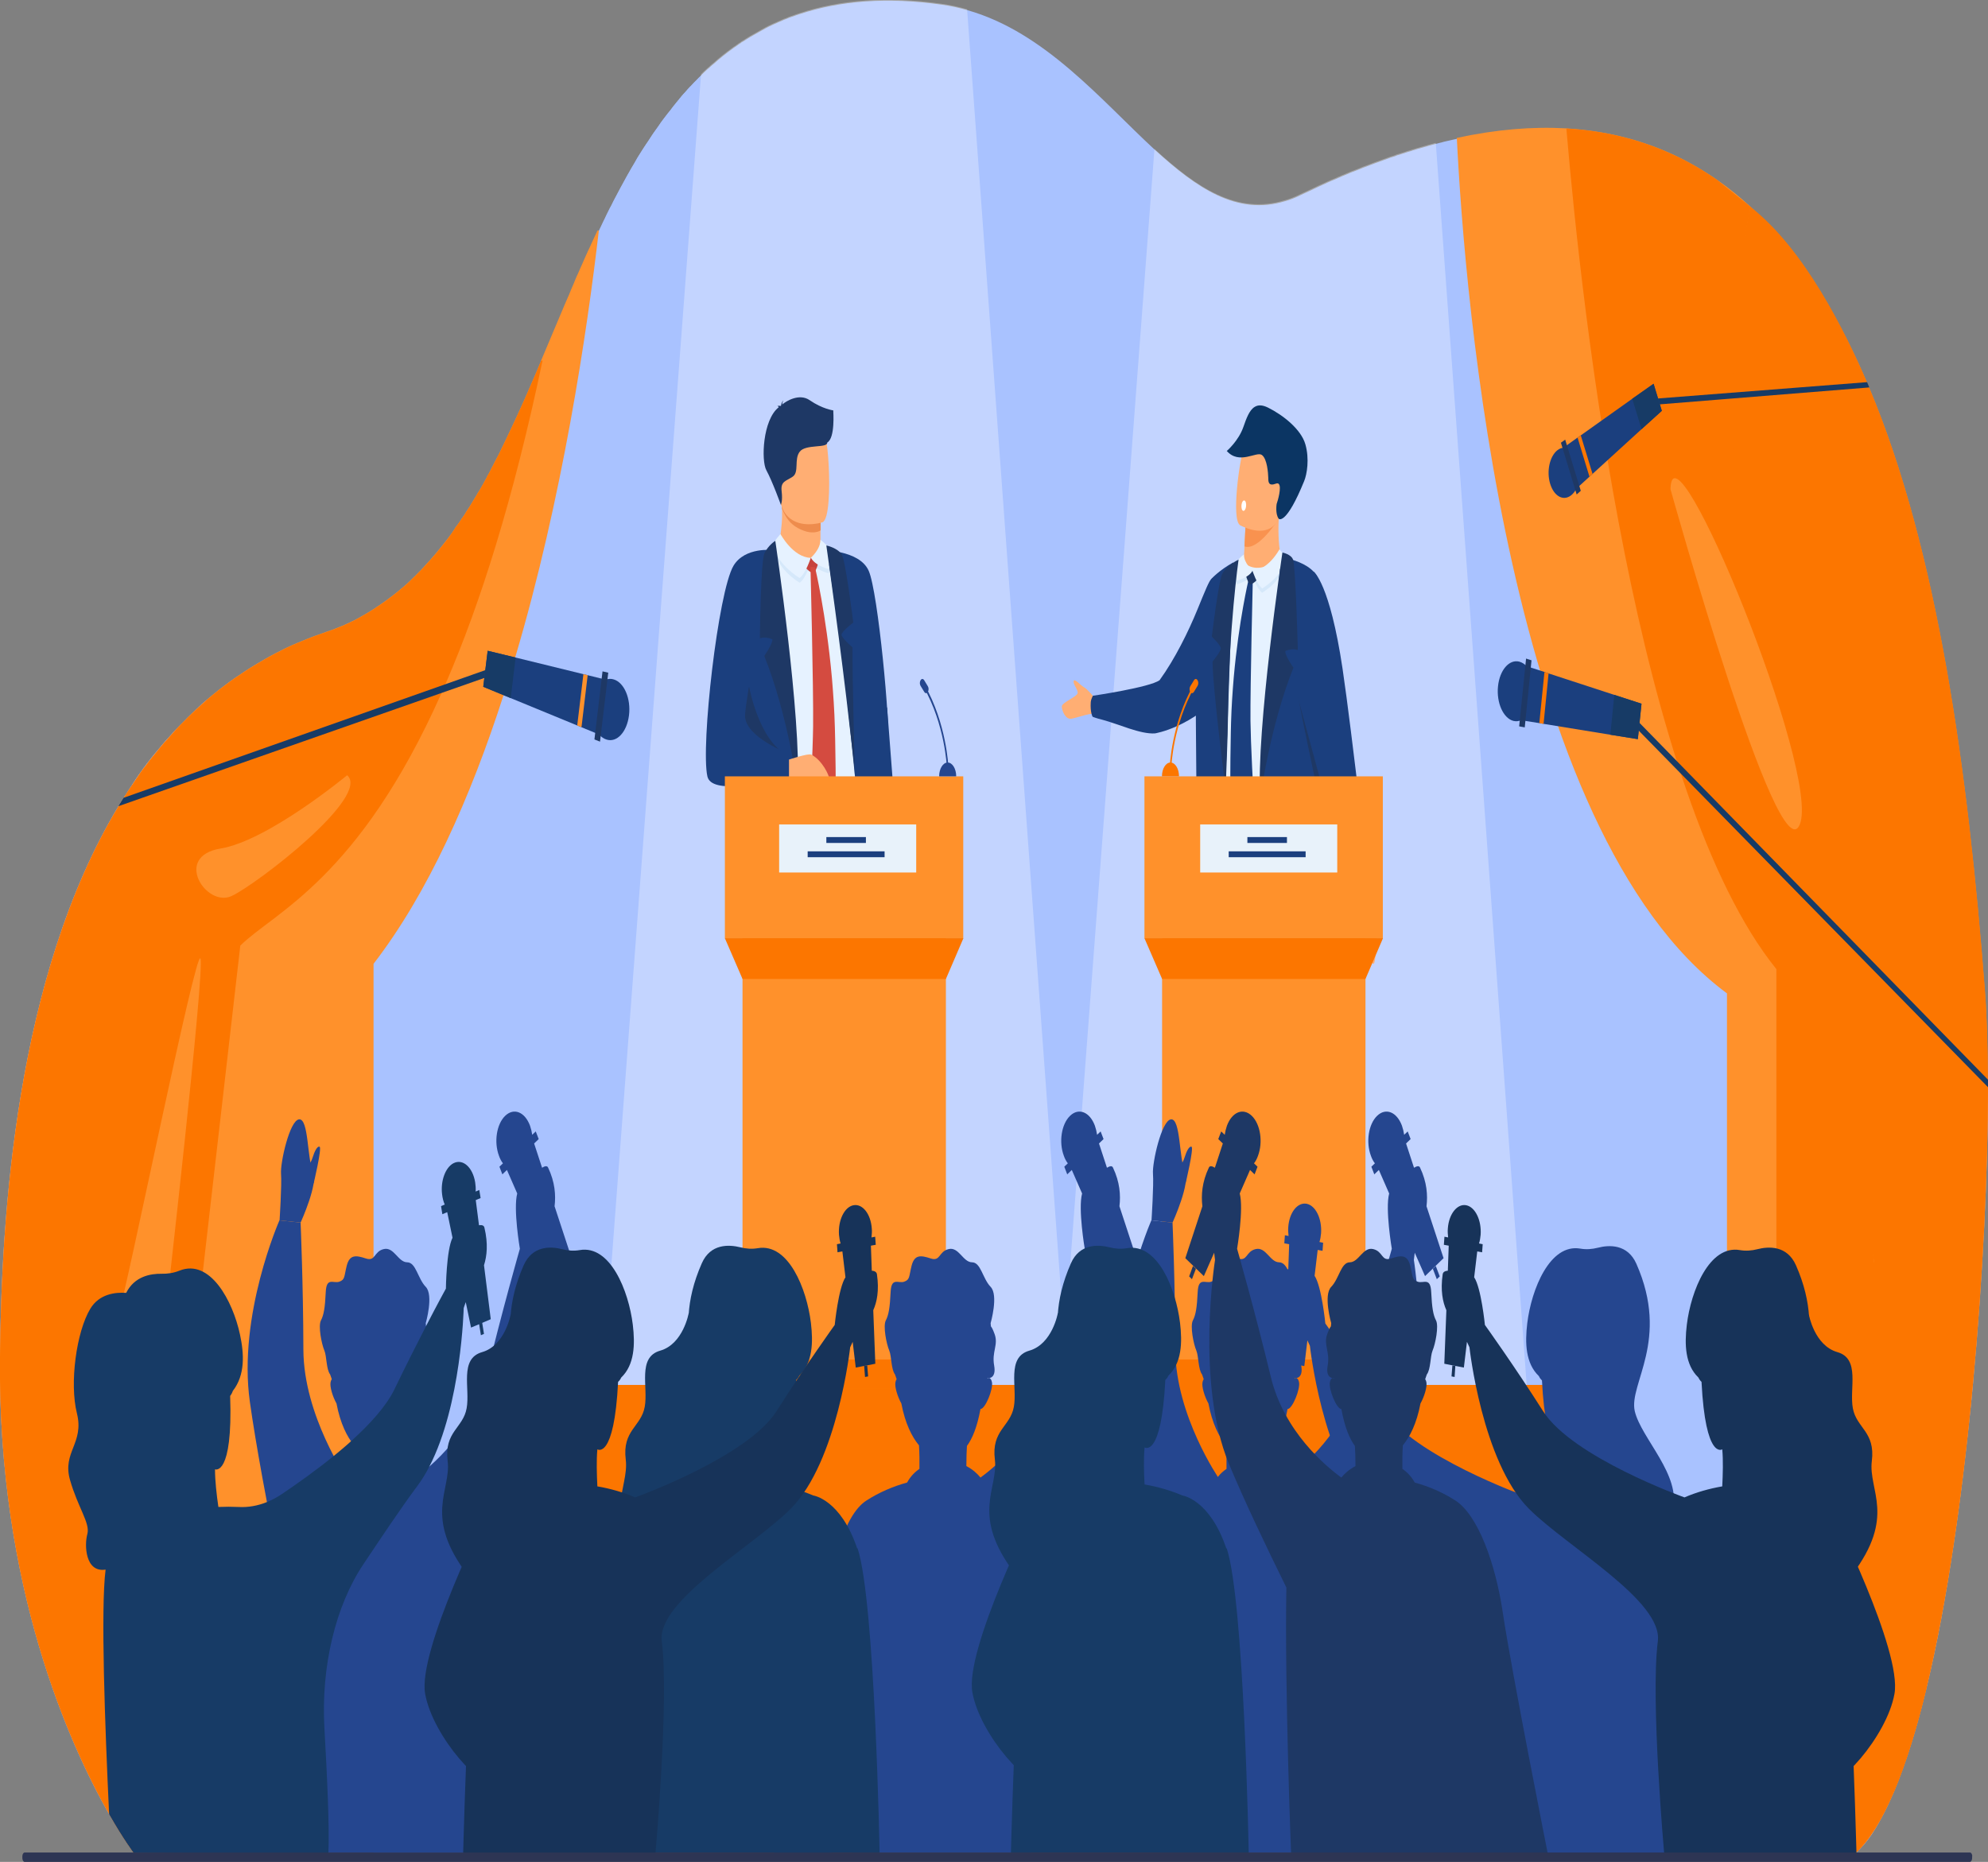 <?xml version="1.0" encoding="UTF-8"?><svg id="Layer_1" xmlns="http://www.w3.org/2000/svg" viewBox="0 0 135.18 126.63"><rect x="0" y="0" width="135.18" height="126.63" fill="#808080" stroke="none"/><defs><style>.cls-1{fill:#d5e8fa;}.cls-2,.cls-3{fill:#fff;}.cls-4{fill:#ee8c4d;}.cls-5{fill:#1e3865;}.cls-6{fill:#ff912b;}.cls-3{opacity:.3;}.cls-7{fill:#e8f2fa;}.cls-8{fill:#a9c2ff;}.cls-9{fill:#173359;}.cls-10{fill:#2d3554;}.cls-11{fill:#25468f;}.cls-12{fill:#0b3563;}.cls-13{fill:#c7433d;}.cls-14{fill:#d44b40;}.cls-15{fill:#fc7600;}.cls-16{fill:#173b66;}.cls-17{fill:#e6f2ff;}.cls-18{fill:#ffae73;}.cls-19{fill:#1b3f7e;}.cls-20{fill:#f9924f;}</style></defs><path class="cls-8" d="M135.18,73.44v.5c0,1.54-.03,3.18-.08,4.93-.04,1.45-.1,2.96-.18,4.51-.17,3.45-.43,7.12-.77,10.81-.06,.64-.12,1.28-.19,1.91-.07,.66-.14,1.33-.22,1.99-.36,3.28-.8,6.51-1.31,9.56-.14,.83-.29,1.64-.43,2.44-.31,1.66-.65,3.24-1.01,4.73h0c-.46,1.91-.96,3.66-1.51,5.21-.05,.15-.11,.31-.17,.47-.17,.49-.36,.94-.54,1.38-.13,.3-.26,.59-.39,.87-.1,.21-.2,.41-.3,.61-.13,.24-.25,.48-.38,.7-.05,.09-.1,.17-.15,.26-.1,.16-.2,.33-.3,.48-.33,.47-.67,.87-1.03,1.2,0,.01-.01,.01-.02,.02-.01,.02-.04,.03-.05,.05-.04,.04-.07,.07-.1,.09-.07,.06-.14,.12-.22,.17l-8.38,.09-14.4,.15-29.04-.17-10.35-.06-10.36-.06h-.72l-19.21-.12h-1.89l-6.09-.05-3.06-.02-13.08-.08h-.16v-.02c-.09-.09-.45-.59-.99-1.47-.1-.16-.21-.34-.32-.52-.12-.19-.23-.38-.36-.61C4.76,118.72-.16,107.93,0,92.3c.09-9.36,1.03-25.81,8.05-37.46,.12-.19,.23-.38,.35-.57,.03-.03,.06-.08,.09-.14l.02-.03c.04-.06,.07-.1,.12-.17l.04-.07s.06-.09,.09-.14l.1-.16c.05-.06,.09-.13,.14-.21t0-.01s.06-.08,.09-.13h0c.05-.08,.1-.15,.14-.22,.04-.05,.08-.12,.12-.17t0-.01c.07-.09,.13-.19,.2-.27,.04-.06,.08-.12,.12-.17,.03-.05,.07-.09,.09-.14,.03-.02,.04-.06,.07-.08,.04-.06,.08-.12,.12-.17,.02-.03,.04-.06,.07-.08,.05-.07,.1-.13,.15-.2l.02-.03c.08-.09,.15-.2,.23-.29l.2-.24s.02-.02,.03-.03c.06-.07,.12-.14,.18-.21,.05-.07,.11-.14,.16-.2,.02-.02,.04-.05,.06-.07,.07-.08,.14-.16,.22-.26,.05-.06,.11-.12,.16-.17,.07-.07,.12-.14,.19-.21,.04-.05,.09-.09,.13-.15,.07-.07,.13-.13,.2-.2,.05-.06,.11-.12,.16-.17,.02-.02,.04-.05,.06-.06,.06-.06,.11-.12,.17-.17,.07-.07,.13-.13,.2-.2,0,0,0,0,0-.01,.07-.06,.13-.13,.19-.19,.07-.06,.14-.13,.2-.2,0,0,.02-.01,.03-.02,.06-.06,.12-.12,.17-.16,.07-.07,.14-.13,.2-.19,.07-.07,.14-.13,.2-.19,0,0,0-.01,0-.01,.07-.06,.14-.12,.2-.19,.07-.06,.14-.12,.2-.17,.01-.01,.02-.01,.03-.02,.07-.06,.13-.1,.2-.16,.07-.06,.13-.1,.2-.16,.05-.05,.11-.09,.16-.13,.24-.2,.49-.4,.73-.58,.43-.33,.88-.64,1.33-.93,.07-.05,.14-.09,.2-.13,.07-.05,.13-.08,.2-.13,.07-.05,.13-.08,.2-.13,.11-.07,.22-.13,.33-.2,.07-.03,.14-.08,.22-.12,.07-.05,.13-.08,.2-.12,.08-.05,.16-.09,.25-.14h0s.01-.01,.02-.01c.07-.04,.13-.08,.2-.12,.09-.05,.2-.1,.3-.15l.26-.14h.01c.07-.05,.15-.08,.23-.12,.04-.02,.07-.04,.11-.06,.08-.04,.16-.07,.23-.1,.03-.01,.05-.02,.07-.03,.09-.05,.19-.08,.28-.13,.09-.03,.19-.08,.28-.13l.11-.03c.07-.04,.14-.07,.22-.09,.01-.01,.03-.02,.04-.02,.1-.05,.21-.08,.31-.13l.28-.1s.05-.02,.08-.03c.1-.04,.2-.07,.3-.12,.12-.03,.22-.07,.33-.12h0c.12-.03,.22-.08,.33-.12,.12-.04,.24-.08,.36-.12,.06-.02,.12-.05,.17-.07l.17-.07c.05-.01,.1-.03,.15-.06,.05-.02,.1-.03,.16-.06,.04-.02,.09-.05,.15-.07,.05-.02,.1-.04,.15-.06,.05-.02,.09-.05,.14-.07,.1-.05,.21-.09,.31-.14,.05-.02,.09-.05,.15-.07,.09-.05,.19-.1,.28-.15h.01c.09-.05,.19-.1,.28-.15,.1-.06,.19-.1,.28-.16,.09-.06,.19-.1,.28-.16,0-.01,.01-.01,.03-.02,.13-.08,.27-.16,.4-.24h0s.09-.06,.12-.09c.06-.03,.11-.07,.16-.1,.08-.06,.16-.1,.24-.16,.04-.04,.09-.07,.14-.1,.14-.09,.27-.2,.41-.3,.07-.06,.15-.12,.22-.17l.22-.17s.01-.01,.01-.02c.08-.06,.15-.13,.23-.19,0-.01,.01-.02,.03-.02,.06-.06,.12-.1,.17-.16,.03-.02,.06-.06,.09-.08,.04-.04,.09-.08,.13-.12,.04-.03,.07-.07,.1-.09l.22-.21c.07-.07,.14-.13,.2-.2,.07-.08,.15-.15,.22-.23,.07-.07,.14-.15,.22-.22h0c.06-.07,.11-.13,.16-.19,.04-.03,.07-.07,.09-.1,.04-.03,.08-.08,.12-.13,.04-.03,.08-.08,.12-.13,.04-.05,.08-.08,.12-.13,.04-.05,.08-.09,.12-.14l.09-.1c.07-.07,.12-.15,.19-.23,0-.01,.02-.02,.03-.03,.07-.07,.13-.15,.19-.23,.09-.1,.18-.22,.27-.34,.07-.08,.13-.16,.2-.26l.03-.05c.05-.06,.1-.13,.15-.2,.01-.01,.02-.02,.04-.03,.02-.04,.05-.08,.08-.12,.01-.02,.03-.04,.04-.06,.02-.03,.04-.06,.07-.09,.01-.02,.02-.04,.04-.05v-.02l.03-.02s.07-.1,.11-.15c.05-.07,.09-.14,.14-.21,.01-.02,.04-.05,.05-.08,.04-.06,.09-.13,.14-.2l.04-.06s.02-.03,.04-.05c.05-.08,.1-.15,.14-.23,.01-.01,.02-.02,.03-.03l.08-.13s.04-.05,.05-.08c.01-.01,.03-.03,.04-.05,.01-.03,.03-.05,.04-.07,.01-.03,.04-.06,.05-.08l.04-.06s.02-.05,.04-.06l.07-.1,.14-.23c.09-.15,.18-.3,.28-.45,0-.01,0-.02,.01-.02,.04-.08,.09-.15,.13-.23l.04-.06c.07-.12,.14-.24,.2-.36l.02-.03s.02-.03,.03-.06c.07-.13,.14-.24,.21-.37l.03-.05v-.02c.09-.14,.16-.28,.24-.42l.02-.03s.01-.04,.02-.05c.08-.15,.16-.3,.23-.44,.08-.16,.16-.31,.24-.47s.16-.31,.24-.47c0-.01,.01-.02,.01-.03,.06-.12,.12-.23,.17-.36l.04-.07c.04-.07,.07-.15,.1-.22,.03-.06,.06-.1,.08-.16,.09-.19,.18-.38,.28-.57,.22-.48,.44-.97,.67-1.46,0-.01,.01-.04,.03-.06,.05-.12,.09-.22,.14-.34,.03-.06,.06-.12,.08-.17,.07-.14,.12-.27,.18-.41,.02-.05,.04-.09,.06-.14,.04-.09,.09-.2,.14-.3,.04-.09,.09-.2,.13-.3,.17-.41,.36-.83,.53-1.25,.02-.03,.04-.08,.06-.12t0-.02l.04-.1c.07-.17,.15-.35,.22-.52,.09-.21,.17-.42,.26-.62,.37-.89,.73-1.76,1.1-2.63,.07-.16,.13-.31,.2-.47,0-.01,0-.02,.01-.03,.01-.05,.03-.08,.05-.12,.05-.13,.11-.26,.16-.4,.04-.09,.09-.2,.13-.3,.03-.06,.06-.13,.09-.2,.05-.1,.09-.21,.14-.33l.04-.1s.02-.05,.03-.06c.06-.14,.12-.27,.17-.4l.04-.1c.07-.16,.14-.34,.22-.5,.07-.16,.15-.33,.22-.49h0s.03-.07,.04-.09l.02-.03s.04-.09,.07-.15c.01-.02,.02-.06,.04-.08,.03-.06,.05-.1,.07-.16,.04-.08,.08-.16,.12-.24,.11-.23,.22-.47,.33-.7,.1-.21,.2-.42,.3-.63,.06-.13,.12-.26,.18-.37,.04-.08,.08-.17,.12-.26,.05-.09,.1-.2,.15-.3,.05-.1,.1-.21,.16-.3l.15-.31c.32-.62,.65-1.22,.98-1.82,.06-.09,.12-.2,.17-.3,.1-.17,.21-.36,.32-.54,.05-.09,.1-.17,.15-.27l.41-.65c.05-.08,.11-.16,.16-.24,.04-.06,.07-.12,.11-.16,.04-.07,.09-.14,.13-.2,.05-.08,.11-.16,.17-.26,0-.01,.02-.02,.03-.05l.17-.24c.07-.09,.13-.19,.2-.28,.06-.08,.12-.17,.18-.26l.03-.05c.07-.08,.12-.16,.18-.24,.06-.08,.12-.16,.18-.23,.01-.02,.03-.03,.04-.06,.07-.08,.12-.15,.19-.23,.07-.09,.14-.17,.2-.27,.07-.08,.15-.17,.21-.26,.04-.05,.07-.08,.11-.13,.04-.03,.07-.08,.1-.13,.04-.03,.07-.07,.1-.12,.11-.13,.22-.26,.33-.37,.04-.05,.07-.08,.1-.12,.04-.05,.08-.09,.12-.13,.04-.05,.07-.08,.12-.12l.22-.24c.08-.07,.15-.15,.23-.23,.06-.06,.12-.13,.19-.19,.02-.02,.04-.05,.07-.06,0-.01,0-.01,0-.01,.07-.06,.12-.13,.19-.19,.08-.08,.17-.15,.25-.23,.04-.04,.08-.07,.12-.1,.04-.05,.09-.08,.13-.12,.04-.03,.07-.07,.11-.09,.44-.4,.91-.77,1.38-1.11,.03-.02,.06-.05,.09-.06l.2-.14c.07-.05,.12-.09,.19-.13,.02-.01,.04-.02,.06-.05,.05-.02,.09-.06,.14-.08,.07-.05,.13-.09,.2-.13,.06-.03,.11-.07,.16-.1,.03-.01,.05-.02,.08-.05,.08-.05,.15-.09,.23-.13,.27-.16,.55-.31,.83-.47,.09-.05,.17-.08,.25-.13,.11-.05,.21-.1,.32-.15,.07-.03,.14-.06,.21-.09,.03-.01,.05-.02,.08-.04,.09-.03,.18-.08,.28-.12,.09-.05,.2-.08,.3-.12,.09-.05,.2-.08,.3-.12,.09-.03,.2-.07,.29-.1,0-.01,.01-.01,.02-.01,.09-.03,.2-.07,.3-.1,2.71-.89,5.89-1.17,9.66-.63,.59,.08,1.16,.21,1.72,.37,5.27,1.49,9.1,6.13,12.75,9.5,2.86,2.62,5.6,4.49,8.86,3.49,.36-.1,.71-.24,1.07-.42,.1-.05,.2-.09,.3-.14,.1-.05,.2-.09,.3-.14,.4-.2,.8-.37,1.2-.56,.18-.08,.36-.16,.54-.23,.02-.01,.04-.02,.05-.02,.09-.05,.18-.08,.27-.12,.09-.05,.19-.08,.28-.12,.32-.14,.63-.27,.94-.38,.11-.05,.22-.09,.34-.14,.57-.22,1.15-.43,1.71-.63,.09-.04,.2-.07,.29-.1,.12-.03,.22-.07,.33-.12,.1-.02,.2-.06,.3-.09,.09-.03,.18-.06,.28-.09,.05-.01,.1-.04,.15-.05l.24-.07c.07-.02,.12-.05,.19-.06l.22-.07c.18-.05,.36-.1,.53-.15,.06-.01,.12-.03,.17-.05,.17-.05,.35-.09,.51-.14,.02,0,.04-.01,.06-.01,.07-.02,.14-.04,.22-.06,.1-.02,.2-.05,.3-.08,.22-.05,.44-.1,.66-.15,.09-.02,.17-.03,.26-.06,.13-.02,.25-.05,.38-.08h.02c.7-.15,1.38-.27,2.06-.35,.1-.01,.19-.02,.28-.03,.23-.04,.46-.06,.7-.08,.02-.01,.05-.01,.07-.01l.37-.03c.13-.01,.25-.01,.38-.02,.16-.01,.32-.02,.47-.02,.09-.01,.17-.02,.26-.02,.12,0,.25-.01,.36-.01,.18-.01,.36-.01,.53-.01,.54,0,1.05,.01,1.57,.05,.18,.01,.36,.02,.53,.03,.23,.01,.46,.03,.69,.07,.29,.03,.57,.07,.85,.12,.25,.04,.51,.08,.75,.13,.1,.01,.2,.03,.3,.06l.3,.07c.1,.02,.2,.05,.3,.07,.42,.1,.83,.22,1.25,.35,.49,.15,.98,.33,1.45,.51,.22,.09,.43,.17,.64,.28,.14,.06,.29,.13,.43,.2,.33,.15,.64,.31,.96,.49,.15,.08,.3,.16,.44,.24,.46,.27,.91,.56,1.35,.86l.08,.06c.08,.06,.17,.12,.25,.17,.28,.21,.57,.42,.84,.64,.11,.08,.22,.17,.33,.27,.28,.23,.54,.45,.8,.7,.2,.19,.41,.37,.6,.57,.14,.14,.29,.29,.43,.44,.22,.23,.45,.48,.67,.72,.13,.15,.27,.3,.4,.47,.24,.27,.47,.56,.7,.85,.25,.31,.49,.64,.72,.97,.24,.33,.48,.66,.7,1.01,.38,.57,.75,1.15,1.11,1.77,.13,.21,.25,.42,.37,.64,.49,.86,.95,1.76,1.39,2.69,.09,.19,.17,.36,.25,.54,.05,.12,.1,.22,.14,.34,.15,.31,.28,.62,.41,.91l.16,.36c4.68,11.12,6.73,26.14,7.86,40.97,.13,1.63,.2,3.72,.2,6.12Z"/><path class="cls-8" d="M110.24,9.28V116.93H30.35V36.84c.07-.08,.13-.16,.2-.26l.03-.05c.05-.06,.1-.13,.15-.2,.01-.01,.02-.02,.04-.03,.02-.04,.05-.08,.08-.12,.01-.02,.03-.04,.04-.06,.02-.03,.04-.06,.07-.09,.01-.02,.02-.04,.04-.05v-.02l.03-.02s.07-.1,.11-.15c.05-.07,.09-.14,.14-.21,.01-.02,.04-.05,.05-.08,.04-.06,.09-.13,.14-.2l.04-.06s.02-.03,.04-.05c.05-.08,.1-.15,.14-.23,.01-.01,.02-.02,.03-.03l.08-.13s.04-.05,.05-.08c.01-.01,.03-.03,.04-.05,.01-.03,.03-.05,.04-.07,.01-.03,.04-.06,.05-.08l.04-.06s.02-.05,.04-.06l.07-.1,.14-.23c.09-.15,.18-.3,.28-.45,0-.01,0-.02,.01-.02,.04-.08,.09-.15,.13-.23l.04-.06c.07-.12,.14-.24,.2-.36l.02-.03s.02-.03,.03-.06c.07-.13,.14-.24,.21-.37l.03-.05v-.02c.09-.14,.16-.28,.24-.42l.02-.03s.01-.04,.02-.05c.08-.15,.16-.3,.23-.44,.08-.16,.16-.31,.24-.47s.16-.31,.24-.47c0-.01,.01-.02,.01-.03,.06-.12,.12-.23,.17-.36,.05-.09,.1-.2,.15-.29,.03-.06,.06-.1,.08-.16,.09-.19,.18-.38,.28-.57,.22-.48,.44-.97,.67-1.46,0-.01,.01-.04,.03-.06,.05-.12,.09-.22,.14-.34,.03-.06,.06-.12,.08-.17,.07-.14,.12-.27,.18-.41,.02-.05,.04-.09,.06-.14,.04-.09,.09-.2,.14-.3,.04-.09,.09-.2,.13-.3,.17-.41,.36-.83,.53-1.25,.02-.03,.04-.08,.06-.12t0-.02l.04-.1c.07-.17,.15-.35,.22-.52,.09-.21,.17-.42,.26-.62,.37-.89,.73-1.76,1.1-2.63,.07-.16,.13-.31,.2-.47,0-.01,0-.02,.01-.03,.01-.05,.03-.08,.05-.12,.05-.13,.11-.26,.16-.4,.04-.09,.09-.2,.13-.3,.03-.06,.06-.13,.09-.2,.05-.1,.09-.21,.14-.33l.04-.1s.02-.05,.03-.06c.06-.14,.12-.27,.17-.4l.04-.1c.07-.16,.14-.34,.22-.5,.07-.16,.15-.33,.22-.49h0s.03-.07,.04-.09l.02-.03s.04-.09,.07-.15c.01-.02,.02-.06,.04-.08,.03-.06,.05-.1,.07-.16,.04-.08,.08-.16,.12-.24,.11-.23,.22-.47,.33-.7,.1-.21,.2-.42,.3-.63,.06-.13,.12-.26,.18-.37,.04-.08,.08-.17,.12-.26,.05-.09,.1-.2,.15-.3,.05-.1,.1-.21,.16-.3l.15-.31c.32-.62,.65-1.22,.98-1.82,.06-.09,.12-.2,.17-.3,.1-.17,.21-.36,.32-.54,.05-.09,.1-.17,.15-.27l.41-.65c.05-.08,.11-.16,.16-.24,.04-.06,.07-.12,.11-.16,.04-.07,.09-.14,.13-.2,.05-.08,.11-.16,.17-.26,0-.01,.02-.02,.03-.05l.17-.24c.07-.09,.13-.19,.2-.28,.06-.08,.12-.17,.18-.26l.03-.05c.07-.08,.12-.16,.18-.24,.06-.08,.12-.16,.18-.23,.01-.02,.03-.03,.04-.06,.07-.08,.12-.15,.19-.23,.07-.09,.14-.17,.2-.27,.07-.08,.15-.17,.21-.26,.04-.05,.07-.08,.11-.13,.04-.03,.07-.08,.1-.13,.04-.03,.07-.07,.1-.12,.11-.13,.22-.26,.33-.37,.04-.05,.07-.08,.1-.12,.04-.05,.08-.09,.12-.13,.04-.05,.07-.08,.12-.12l.22-.24c.08-.07,.15-.15,.23-.23,.06-.06,.12-.13,.19-.19,.02-.02,.04-.05,.07-.06,0-.01,0-.01,0-.01,.07-.06,.12-.13,.19-.19,.08-.08,.17-.15,.25-.23,.04-.04,.08-.07,.12-.1,.04-.05,.09-.08,.13-.12,.04-.03,.07-.07,.11-.09,.44-.4,.91-.77,1.38-1.11,.03-.02,.06-.05,.09-.06l.2-.14c.07-.05,.12-.09,.19-.13,.02-.01,.04-.02,.06-.05,.05-.02,.09-.06,.14-.08,.07-.05,.13-.09,.2-.13,.06-.03,.11-.07,.16-.1,.03-.01,.05-.02,.08-.05,.08-.05,.15-.09,.23-.13,.27-.16,.55-.31,.83-.47,.09-.05,.17-.08,.25-.13,.11-.05,.21-.1,.32-.15,.07-.03,.14-.06,.21-.09,.03-.01,.05-.02,.08-.04,.09-.03,.18-.08,.28-.12,.09-.05,.2-.08,.3-.12,.09-.05,.2-.08,.3-.12,.09-.03,.2-.07,.29-.1,0-.01,.01-.01,.02-.01,.09-.03,.2-.07,.3-.1,2.71-.89,5.89-1.17,9.66-.63,.59,.08,1.16,.21,1.72,.37,5.27,1.49,9.1,6.13,12.75,9.5,2.86,2.62,5.6,4.49,8.86,3.49,.36-.1,.71-.24,1.07-.42,.1-.05,.2-.09,.3-.14,.1-.05,.2-.09,.3-.14,.4-.2,.8-.37,1.2-.56,.18-.08,.36-.16,.54-.23,.02-.01,.04-.02,.05-.02,.09-.05,.18-.08,.27-.12,.09-.05,.19-.08,.28-.12,.32-.14,.63-.27,.94-.38,.11-.05,.22-.09,.34-.14,.57-.22,1.15-.43,1.71-.63,.09-.04,.2-.07,.29-.1,.12-.03,.22-.07,.33-.12,.1-.02,.2-.06,.3-.09,.09-.03,.18-.06,.28-.09,.05-.01,.1-.04,.15-.05l.24-.07c.07-.02,.12-.05,.19-.06l.22-.07c.18-.05,.36-.1,.53-.15,.06-.01,.12-.03,.17-.05,.17-.05,.35-.09,.51-.14,.02,0,.04-.01,.06-.01,.07-.02,.14-.04,.22-.06,.1-.02,.2-.05,.3-.08,.22-.05,.44-.1,.66-.15,.09-.02,.17-.03,.26-.06,.13-.02,.25-.05,.38-.08h.02c.7-.15,1.38-.27,2.06-.35,.1-.01,.19-.02,.28-.03,.23-.04,.46-.06,.7-.08,.02-.01,.05-.01,.07-.01l.37-.03c.13-.01,.25-.01,.38-.02,.16-.01,.32-.02,.47-.02,.09-.01,.17-.02,.26-.02,.12,0,.25-.01,.36-.01,.18-.01,.36-.01,.53-.01,.54,0,1.05,.01,1.57,.05,.18,.01,.36,.02,.53,.03,.23,.01,.46,.03,.69,.07,.29,.03,.57,.07,.85,.12,.25,.04,.51,.08,.75,.13,.1,.01,.2,.03,.3,.06l.3,.07c.1,.02,.2,.05,.3,.07Z"/><path class="cls-6" d="M135.18,73.94c-.01,11.28-1.34,29.08-4.19,40.9-.65,2.71-1.39,5.1-2.21,7.04-.79,1.86-1.65,3.28-2.59,4.14-.02,.02-.04,.03-.06,.05-.03,.03-.07,.06-.1,.09-.07,.06-.14,.12-.22,.17l-8.38,.09v-58.86c-14.96-11.05-17.84-47.5-18.37-58.18,2.68-.58,5.15-.78,7.44-.65,1.3,.08,2.54,.26,3.72,.55,2.4,.58,4.56,1.58,6.52,2.94,.8,.55,1.56,1.17,2.29,1.84,1,.92,1.94,1.94,2.81,3.06,1.98,2.51,3.66,5.51,5.1,8.87l.13,.31,.02,.05c4.68,11.12,6.73,26.14,7.87,40.96,.13,1.66,.2,3.78,.2,6.21,0,.14,0,.28,0,.42Z"/><path class="cls-6" d="M40.72,15.68c-.8,6.91-2.48,18.23-5.69,29.04-.25,.86-.52,1.71-.79,2.56-1.12,3.48-2.41,6.86-3.89,9.98-1.46,3.08-3.1,5.89-4.95,8.29v60.57l-3.06-.02-13.07-.08h-.16s-.68-.9-1.67-2.63C4.76,118.71-.16,107.94,0,92.3c.1-9.36,1.03-25.81,8.05-37.45,.12-.19,.23-.38,.35-.57,.03-.04,.05-.09,.09-.14,.04-.06,.07-.11,.11-.17l.04-.07c.06-.1,.13-.2,.2-.3,.06-.09,.12-.18,.18-.26h0c.03-.06,.06-.1,.09-.15,.05-.07,.1-.14,.14-.21,.04-.06,.08-.12,.12-.18h0c.07-.1,.13-.2,.2-.29,.04-.06,.08-.12,.12-.17,.03-.05,.07-.09,.1-.13,.02-.03,.04-.06,.07-.09,.04-.06,.09-.12,.13-.17,.02-.03,.04-.06,.06-.08,.05-.07,.1-.13,.15-.2,0-.01,.02-.02,.03-.03,.08-.1,.15-.2,.23-.29,.06-.08,.13-.16,.2-.24l.03-.04c.06-.07,.12-.14,.18-.22,.05-.07,.11-.13,.17-.2,.02-.02,.04-.04,.05-.06,.07-.09,.15-.17,.22-.25,.05-.06,.11-.12,.16-.18,.06-.07,.12-.14,.19-.21,.04-.05,.09-.1,.13-.15,.06-.07,.13-.14,.19-.21,.05-.06,.11-.11,.16-.17,.02-.02,.04-.04,.06-.06,.05-.06,.11-.12,.17-.17,.06-.07,.13-.13,.2-.2h0c.06-.07,.13-.13,.19-.2,.07-.06,.13-.13,.2-.19l.03-.03c.06-.05,.11-.11,.17-.16,.07-.06,.14-.13,.2-.19,.07-.06,.13-.12,.2-.18h0c.07-.07,.14-.13,.21-.19,.07-.06,.13-.12,.2-.18l.03-.03c.06-.05,.13-.11,.19-.16,.06-.05,.13-.11,.19-.16,.05-.04,.11-.09,.16-.13,.24-.2,.48-.39,.73-.57,.43-.33,.88-.64,1.34-.94,.07-.04,.13-.09,.2-.13,.07-.04,.13-.08,.2-.13,.07-.04,.13-.08,.2-.12,.11-.07,.22-.13,.33-.2,.07-.04,.14-.08,.21-.12,.07-.04,.13-.08,.2-.12,.08-.05,.16-.09,.24-.13h0l.02-.02c.07-.04,.14-.07,.2-.11,.1-.05,.2-.1,.3-.16,.09-.05,.18-.09,.26-.13h.01c.08-.05,.15-.08,.23-.12l.11-.06c.08-.04,.15-.07,.23-.11,.02-.01,.05-.02,.07-.03,.09-.04,.18-.09,.28-.13,.09-.04,.19-.08,.28-.12,.03-.02,.07-.03,.1-.04,.07-.03,.15-.06,.22-.09,.01,0,.03-.01,.04-.02,.1-.04,.21-.09,.32-.13,.09-.04,.18-.07,.28-.11,.03-.01,.05-.02,.08-.03,.1-.04,.2-.08,.3-.11,.11-.04,.22-.08,.33-.12h.01c.11-.04,.22-.08,.33-.12,.12-.04,.23-.08,.35-.12,.06-.02,.12-.04,.17-.06,.06-.02,.11-.04,.17-.07,.05-.02,.1-.04,.15-.06,.05-.02,.1-.04,.15-.06,.05-.02,.1-.04,.15-.06,.05-.02,.1-.04,.15-.07,.05-.02,.09-.04,.14-.06,.1-.05,.21-.1,.31-.15,.05-.02,.1-.05,.15-.07,.1-.05,.19-.1,.28-.15h0c.09-.05,.19-.11,.28-.16,.09-.05,.19-.11,.28-.16,.09-.05,.19-.11,.28-.17l.03-.02c.14-.08,.27-.17,.4-.26h0s.08-.06,.12-.08c.05-.04,.11-.07,.16-.11,.08-.05,.16-.11,.23-.16,.05-.03,.1-.07,.14-.1,.14-.1,.27-.2,.4-.3,.08-.06,.15-.12,.23-.18,.07-.06,.14-.12,.22-.18l.02-.02c.08-.06,.15-.13,.23-.19l.03-.02c.06-.05,.12-.1,.18-.16l.09-.08s.09-.08,.13-.12c.03-.03,.07-.06,.1-.1,.07-.07,.14-.14,.22-.21,.07-.06,.13-.13,.2-.2,.08-.08,.15-.15,.23-.23,.07-.07,.14-.15,.22-.23h0c.05-.06,.11-.12,.16-.18,.03-.03,.06-.07,.09-.1,.04-.04,.08-.09,.12-.13,.04-.04,.08-.09,.12-.13,.04-.04,.08-.09,.12-.14,.04-.04,.08-.09,.12-.14,.03-.03,.06-.07,.09-.1,.06-.07,.13-.15,.19-.23,.01-.01,.02-.03,.03-.04,.06-.08,.12-.15,.19-.23,.09-.11,.18-.22,.27-.34,.07-.09,.13-.17,.2-.26l.09-.12s.06-.08,.09-.12c.01-.01,.02-.03,.03-.04,.03-.04,.06-.08,.08-.12,.01-.02,.03-.04,.04-.06,.02-.03,.05-.06,.07-.1,.01-.02,.02-.03,.03-.05l.02-.03v-.02s.08-.1,.12-.15c.05-.07,.1-.14,.15-.21,.02-.02,.03-.05,.05-.07,.04-.07,.09-.13,.13-.2l.04-.06s.02-.04,.04-.05c.05-.07,.1-.15,.15-.22l.02-.04,.08-.13s.03-.05,.05-.08l.04-.05,.04-.07s.03-.05,.05-.07c.01-.02,.02-.04,.04-.06,.01-.02,.03-.04,.04-.07,.02-.03,.04-.07,.06-.1,.05-.08,.09-.15,.14-.23,.09-.15,.19-.31,.28-.46v-.02c.06-.08,.1-.15,.15-.23l.03-.05c.07-.12,.14-.24,.21-.37l.02-.03,.03-.06c.07-.13,.14-.25,.21-.38l.02-.04v-.02c.09-.14,.16-.28,.24-.43l.02-.04,.02-.05c.08-.15,.16-.29,.23-.44,.08-.15,.16-.31,.24-.46,.08-.15,.16-.31,.23-.47,.08-.16,.15-.31,.23-.47,.06-.13,.12-.25,.18-.38,.09-.19,.18-.38,.27-.57,.23-.48,.45-.96,.67-1.45l.03-.07c.05-.11,.1-.22,.15-.33,.03-.06,.05-.12,.08-.18,.06-.14,.12-.27,.18-.41,.02-.05,.04-.09,.06-.14,.04-.1,.09-.2,.13-.3,.04-.1,.09-.2,.13-.3,.18-.41,.36-.83,.53-1.25,.02-.04,.04-.08,.05-.12v-.02h0s.03-.07,.05-.11c.07-.17,.15-.35,.22-.52,.09-.21,.17-.41,.26-.62,.37-.88,.74-1.75,1.11-2.63,.07-.15,.13-.31,.2-.46l.02-.04s.03-.08,.05-.12l.16-.39c.04-.1,.09-.2,.13-.3,.03-.07,.06-.13,.08-.2,.05-.11,.09-.22,.14-.33,.02-.04,.03-.07,.05-.11l.03-.06c.06-.13,.11-.26,.17-.39,.02-.04,.03-.07,.05-.11,.07-.17,.15-.33,.22-.5,.07-.17,.15-.33,.22-.49h0s.02-.06,.04-.09l.02-.04c.02-.05,.05-.1,.07-.15,.01-.03,.03-.06,.04-.08,.02-.05,.05-.11,.07-.16,.04-.08,.07-.16,.11-.24,.11-.24,.22-.47,.33-.71Z"/><path class="cls-15" d="M130.99,114.84c-.65,2.71-1.39,5.1-2.21,7.04-.79,1.86-1.65,3.28-2.59,4.14-.02,.02-.04,.03-.06,.05l-5.34-7.93v-52.23c-9.55-11.83-13.21-44.56-14.28-57.17,1.3,.08,2.54,.26,3.72,.55,2.4,.58,4.56,1.58,6.52,2.94l2.29,1.84c-4.22,20.14,5.88,51.14,5.88,51.14l2.52,20.64h0l3.55,29Z"/><path class="cls-15" d="M135.18,73.94c-.01,11.28-1.34,29.08-4.19,40.9-.65,2.71-1.39,5.1-2.21,7.04-.99-.97-1.67-1.66-1.67-1.66l.33-34.37h0l-4.24-22.55c-5.28-14.31-6.7-38.36-4.17-49.23,3.71,2.9,6.48,8.57,7.92,11.93l.13,.31,.02,.05c4.68,11.12,6.73,26.14,7.87,40.96,.13,1.66,.2,3.78,.2,6.21,0,.14,0,.28,0,.42Z"/><path class="cls-3" d="M72.92,98.56H40.62l.33-4.37,.62-8.13L47.67,5.06s0-.01,0-.01c.07-.06,.12-.13,.19-.19,.08-.08,.17-.15,.25-.23,.04-.04,.08-.07,.12-.1,.04-.05,.09-.08,.13-.12,.04-.03,.07-.07,.11-.09,.44-.4,.91-.77,1.38-1.11,.03-.02,.06-.05,.09-.06l.2-.14c.07-.05,.12-.09,.19-.13,.02-.01,.04-.02,.06-.05,.05-.02,.09-.06,.14-.08,.07-.05,.13-.09,.2-.13,.06-.03,.11-.07,.16-.1,.03-.01,.05-.02,.08-.05,.08-.05,.15-.09,.23-.13,.27-.16,.55-.31,.83-.47,.09-.05,.17-.08,.25-.13,.11-.05,.21-.1,.32-.15,.07-.03,.14-.06,.21-.09,.03-.01,.05-.02,.08-.04,.09-.03,.18-.08,.28-.12,.09-.05,.2-.08,.3-.12,.09-.05,.2-.08,.3-.12,.09-.03,.2-.07,.29-.1,0-.01,.01-.01,.02-.01,.09-.03,.2-.07,.3-.1,2.71-.89,5.89-1.17,9.66-.63,.59,.08,1.16,.21,1.72,.37l6.39,87.3,.1,1.45,.07,.9,.07,.92h0l.18,2.51,.04,.48,.17,2.25,.15,2.12Z"/><path class="cls-15" d="M36.89,24.53c-2,9.52-4.26,16.58-6.55,21.88-.02,.04-.04,.09-.06,.13-.09,.2-.17,.4-.26,.6-5.64,12.68-11.38,14.9-13.68,17.17l-7.09,61.71h-.16s-.68-.9-1.67-2.63C4.76,118.71-.16,107.94,0,92.3c.1-9.36,1.03-25.81,8.05-37.45,.12-.19,.23-.38,.35-.57,.03-.04,.05-.09,.09-.14l.02-.04c.19-.29,.48-.73,.87-1.29h0c.07-.1,.13-.2,.2-.29,.04-.06,.08-.12,.12-.17,.03-.05,.07-.09,.1-.13,.02-.03,.04-.06,.07-.09,.04-.06,.09-.12,.13-.17,.02-.03,.04-.06,.06-.08,.05-.07,.1-.13,.15-.2,0-.01,.02-.02,.03-.03,.08-.1,.15-.2,.23-.29,.06-.08,.13-.16,.2-.24l.03-.04c.06-.07,.12-.14,.18-.22,.05-.07,.11-.13,.17-.2,.02-.02,.04-.04,.05-.06,.07-.09,.15-.17,.22-.25,.05-.06,.11-.12,.16-.18,.06-.07,.12-.14,.19-.21,.04-.05,.09-.1,.13-.15,.06-.07,.13-.14,.19-.21,.05-.06,.11-.11,.16-.17,.02-.02,.04-.04,.06-.06,.05-.06,.11-.12,.17-.17,.06-.07,.13-.13,.2-.2h0c.06-.07,.13-.13,.19-.2,.07-.06,.13-.13,.2-.19l.03-.03c.06-.05,.11-.11,.17-.16,.07-.06,.14-.13,.2-.19,.07-.06,.13-.12,.2-.18h0c.07-.07,.14-.13,.21-.19,.07-.06,.13-.12,.2-.18l.03-.03c.06-.05,.13-.11,.19-.16,.06-.05,.13-.11,.19-.16,.05-.04,.11-.09,.16-.13,.24-.2,.48-.39,.73-.57,.43-.33,.88-.64,1.34-.94,.07-.04,.13-.09,.2-.13,.07-.04,.13-.08,.2-.13,.07-.04,.13-.08,.2-.12,.11-.07,.22-.13,.33-.2,.07-.04,.14-.08,.21-.12,.07-.04,.13-.08,.2-.12,.08-.05,.16-.09,.24-.13h0l.02-.02c.07-.04,.14-.07,.2-.11,.1-.05,.2-.1,.3-.16,.09-.05,.18-.09,.26-.13h.01c.08-.05,.15-.08,.23-.12l.11-.06c.08-.04,.15-.07,.23-.11,.02-.01,.05-.02,.07-.03,.09-.04,.18-.09,.28-.13,.09-.04,.19-.08,.28-.12,.03-.02,.07-.03,.1-.04,.07-.03,.15-.06,.22-.09,.01,0,.03-.01,.04-.02,.1-.04,.21-.09,.32-.13,.09-.04,.18-.07,.28-.11,.03-.01,.05-.02,.08-.03,.1-.04,.2-.08,.3-.11,.11-.04,.22-.08,.33-.12h.01c.11-.04,.22-.08,.33-.12,.12-.04,.23-.08,.35-.12,.06-.02,.12-.04,.17-.06,.06-.02,.11-.04,.17-.07,.05-.02,.1-.04,.15-.06,.05-.02,.1-.04,.15-.06,.05-.02,.1-.04,.15-.06,.05-.02,.1-.04,.15-.07,.05-.02,.09-.04,.14-.06,.1-.05,.21-.1,.31-.15,.05-.02,.1-.05,.15-.07,.1-.05,.19-.1,.28-.15h0c.09-.05,.19-.11,.28-.16,.09-.05,.19-.11,.28-.16,.09-.05,.19-.11,.28-.17l.03-.02c.14-.08,.27-.17,.4-.26h0s.08-.06,.12-.08c.05-.04,.11-.07,.16-.11,.08-.05,.16-.11,.23-.16,.05-.03,.1-.07,.14-.1,.14-.1,.27-.2,.4-.3,.08-.06,.15-.12,.23-.18,.07-.06,.14-.12,.22-.18l.02-.02c.08-.06,.15-.13,.23-.19l.03-.02c.06-.05,.12-.1,.18-.16l.09-.08s.09-.08,.13-.12c.03-.03,.07-.06,.1-.1,.07-.07,.14-.14,.22-.21,.07-.06,.13-.13,.2-.2,.08-.08,.15-.15,.23-.23,.07-.07,.14-.15,.22-.23h0c.05-.06,.11-.12,.16-.18,.03-.03,.06-.07,.09-.1,.04-.04,.08-.09,.12-.13,.04-.04,.08-.09,.12-.13,.04-.04,.08-.09,.12-.14,.04-.04,.08-.09,.12-.14,.03-.03,.06-.07,.09-.1,.06-.07,.13-.15,.19-.23,.01-.01,.02-.03,.03-.04,.06-.08,.12-.15,.19-.23,.09-.11,.18-.22,.27-.34,.07-.09,.13-.17,.2-.26l.03-.05c.05-.06,.1-.13,.14-.19,.01-.01,.02-.03,.03-.04,.03-.04,.06-.08,.08-.12,.01-.02,.03-.04,.04-.06,.02-.03,.05-.06,.07-.1,.01-.02,.02-.03,.03-.05l.02-.03v-.02s.08-.1,.12-.15c.05-.07,.1-.14,.15-.21,.02-.02,.03-.05,.05-.07,.04-.07,.09-.13,.13-.2l.04-.06s.02-.04,.04-.05c.05-.07,.1-.15,.15-.22l.02-.04,.08-.13s.03-.05,.05-.08l.04-.05,.04-.07s.03-.05,.05-.07c.01-.02,.02-.04,.04-.06,.01-.02,.03-.04,.04-.07,.02-.03,.04-.07,.06-.1,.05-.08,.09-.15,.14-.23,.09-.15,.19-.31,.28-.46v-.02c.06-.08,.1-.15,.15-.23l.03-.05c.07-.12,.14-.24,.21-.37l.02-.03,.03-.06c.07-.13,.14-.25,.21-.38l.02-.04v-.02c.09-.14,.16-.28,.24-.43l.02-.04,.02-.05c.08-.15,.16-.29,.23-.44,.08-.15,.16-.31,.24-.46,.08-.15,.16-.31,.23-.47,.08-.16,.15-.31,.23-.47,.06-.13,.12-.25,.18-.38,.09-.19,.18-.38,.27-.57,.23-.48,.45-.96,.67-1.45l.03-.07c.05-.11,.1-.22,.15-.33,.03-.06,.05-.12,.08-.18,.06-.14,.12-.27,.18-.41,.02-.05,.04-.09,.06-.14,.04-.1,.09-.2,.13-.3,.04-.1,.09-.2,.13-.3,.18-.41,.36-.83,.53-1.25,.02-.04,.04-.08,.05-.12v-.02Z"/><path class="cls-6" d="M8.05,89.41c.53-1.46,5.27-24.98,5.58-24.22,.31,.76-2.36,24.11-2.36,24.11l-3.22,.11Z"/><path class="cls-3" d="M104.13,98.56h-32.31l.04-.44,.3-3.93,.11-1.53,.12-1.46,.12-1.67v-.08l.26-3.4,.43-5.75,.36-4.69,2-26.48,.15-2.04,2.79-36.96c2.86,2.62,5.6,4.49,8.86,3.49,.36-.1,.71-.24,1.07-.42,.1-.05,.2-.09,.3-.14,.1-.05,.2-.09,.3-.14,.4-.2,.8-.37,1.2-.56,.18-.08,.36-.16,.54-.23,.02-.01,.04-.02,.05-.02,.09-.05,.18-.08,.27-.12,.09-.05,.19-.08,.28-.12,.32-.14,.63-.27,.94-.38,.11-.05,.22-.09,.34-.14,.57-.22,1.15-.43,1.71-.63,.09-.04,.2-.07,.29-.1,.12-.03,.22-.07,.33-.12,.1-.02,.2-.06,.3-.09,.09-.03,.18-.06,.28-.09,.05-.01,.1-.04,.15-.05l.24-.07c.07-.02,.12-.05,.19-.06l.22-.07c.18-.05,.36-.1,.53-.15,.06-.01,.12-.03,.17-.05,.17-.05,.35-.09,.51-.14,.02,0,.04-.01,.06-.01l6.18,84.46v.07l.32,4.3Z"/><g><path class="cls-18" d="M74.42,47.45s-.49-.6-.71-.71c-.22-.11-.65-.64-.7-.42-.06,.22,.29,.56,.27,.81-.02,.25-1.09,.65-1.08,.92,0,.27,.25,.91,.66,.83,.41-.07,1.45-.47,1.66-.3,.21,.17-.09-1.12-.09-1.12Z"/><path class="cls-19" d="M85.39,43.76c-.6,1.31-1.31,2.34-2.04,3.15-2.31,2.59-4.82,2.97-4.82,2.97-1,.06-2.45-.63-3.54-.92h0c-.48-.12-.69-.21-.69-.21,0,0-.18-.27-.13-1.01,.01-.16,.14-.42,.14-.42,0,0,3.88-.57,4.54-1.06,1.05-1.45,1.97-3.33,2.57-4.8,.51-1.24,.81-2.01,.97-2.1,1.35-.83,4.88,.34,3,4.4Z"/><path class="cls-5" d="M80.94,94.41h4.43c.32-.35-.09-3.73-.09-3.73,0,0-1.21-.74-1.42,.76-.21,1.5-1.54,1.98-2.24,2.16-.48,.13-.63,.55-.68,.81Z"/><path class="cls-5" d="M87.51,94.41h4.43c.32-.35-.09-3.73-.09-3.73,0,0-1.21-.74-1.42,.76-.21,1.5-1.54,1.98-2.24,2.16-.48,.13-.63,.55-.68,.81Z"/><path class="cls-5" d="M82.13,59.9s.2,3.99,.43,8.79c.32,6.52,1.18,22.69,1.18,22.69,0,0,.56,.77,1.81,.35,0,0,1.06-5.58,1.38-11.94v-.31c.31-6.48,.77-20.13,.77-20.13l-5.56,.55Z"/><path class="cls-11" d="M83.33,58.52s3.16,12.66,4.17,17.46c.72,3.42,2.75,15.41,2.75,15.41,0,0,.88,.43,1.63-.4,0,0,.76-12.25-.77-15.7-.81-1.83-.2-19.05-3.48-19.2-3.28-.15-4.29,2.44-4.29,2.44Z"/><path class="cls-18" d="M84.75,39.86c.48,.41,.95,.43,1.36,.29,.37-.13,.69-.39,.92-.63,.23-.24,.37-.45,.37-.45,0,0-.02-.04-.04-.11-.14-.39-.57-1.8-.38-4.07,0-.03-.14,.01-.35,.09-.63,.24-1.89,.81-1.94,.84h0s-.02,.48-.07,1.33c0,.08,0,.15-.01,.24,0,.1-.01,.21-.02,.32-.06,.89,.17,2.15,.17,2.15Z"/><path class="cls-20" d="M84.62,37.16c.94,.35,2.33-1.88,2.33-1.88-.1-.12-.21-.22-.32-.29-.63,.24-1.89,.81-1.94,.84h0s-.02,.48-.07,1.33Z"/><path class="cls-18" d="M84.3,35.71s.39,.22,.88,.33c.72,.16,1.66,.06,1.96-1.33,.5-2.35,1.14-3.76-.33-4.72-.79-.51-1.29-.54-1.63-.35-.3,.17-.47,.51-.6,.84-.29,.72-.86,4.82-.27,5.23Z"/><path class="cls-12" d="M83.41,30.66c.85,.98,2.03,.02,2.39,.28,.37,.26,.43,1.25,.44,1.56,0,.31,.03,.58,.53,.39,.08-.03,.14-.02,.18,.02,.21,.2-.06,1.15-.14,1.36,0,0-.11,.68,.14,1.01,.03,.04,.53,.39,1.73-2.56,.19-.46,.37-1.51,.08-2.51-.29-1.01-1.51-1.98-2.54-2.49-.39-.19-.67-.19-.9-.05-.37,.22-.57,.79-.77,1.36-.33,.96-1.14,1.65-1.14,1.65Z"/><path class="cls-17" d="M89.75,57.98c.07,.82-.43,1.26-.87,1.43,0,0-.41,.14-.93,.28-.51,.14-1.12,.27-1.56,.27-2.22-.03-4.08-1.08-4.08-1.08-.42,0-.61-1.04-.68-2.49-.05-.98-.04-2.15,0-3.32,.01-.38,.02-.75,.04-1.12,.03-.73,.06-1.44,.09-2.06,.03-.58,.06-1.1,.07-1.49,0,0,.33-3.31,.35-5.75,.02-1.75,.24-2.82,.4-3.08,.44-.76,1.73-1.24,1.99-1.3h.03c1.06,.95,2.48-.34,2.48-.34,.03,0,.06,.02,.1,.03,.03-.01,.19,0,.42,.06,.56,.13,1.52,.47,1.93,1.15,.2,.34,.25,1.4,.23,2.52-.03,1.56-.18,3.24-.18,3.24,.03,1.26,.04,2.75,.05,4.29,0,2.5,0,5.11,.05,7.01,.02,.7,.04,1.31,.08,1.77Z"/><path class="cls-18" d="M92.79,60.39s.76,1.93,.81,2.67c.03,.5-.04,2.48-.2,2.49-.22,0-.44-1.22-.52-1.54-.09-.32-.18-.57-.27-.57s.18,1.23,0,1.1c-.18-.14-.5-1.28-.52-1.55-.03-.27,.17-1.15,.07-1.5-.1-.35,.64-1.09,.64-1.09Z"/><g><path class="cls-19" d="M83.73,55.99c.03,.59,.17,1.14,.39,1.54l.35,.63c.09,.16,.22,.14,.3-.04l.42-1.06c.11-.29,.16-.65,.15-1.01-.04-.81-.13-2.38-.2-3.89-.06-1.22-.1-2.41-.11-3.14-.02-2.31,.16-9.66,.16-9.66l-.28,.02s-.68,2.84-1.02,6.72c-.08,.96-.15,1.97-.18,3.03,0,0-.12,4.2,.01,6.86Z"/><path class="cls-1" d="M87.38,38.03c0-.2-.48-.44-.48-.44,0,0-.66,1.47-1.75,1.5,0,0,.31,.97,.67,1.22,0,0,1.54-.85,1.55-2.28Z"/><path class="cls-1" d="M85.16,39.05s-.58-.55-.58-1.14c0,0-.33,.09-.49,.38,0,0-.18,.86,0,1.45,0,0,.83-.2,1.07-.68Z"/><path class="cls-5" d="M85.55,38.97l-.78-.3s-.1,.01-.1,.22c0,.2,.22,.8,.32,.85,.1,.05,.75-.35,.56-.77Z"/><path class="cls-17" d="M87.38,37.96c0-.2-.38-.6-.38-.6,0,0-.75,1.42-1.84,1.44,0,0,.31,.97,.67,1.22,0,0,1.51-.9,1.55-2.06Z"/><path class="cls-17" d="M85.16,38.8s-.58-.5-.58-1.09c0,0-.35,.25-.51,.54,0,0-.15,.64,.03,1.24,0,0,.83-.2,1.07-.68Z"/></g><path class="cls-19" d="M90.55,61.11s-.88,.91-2.45,1.01c-.61,.04-2.45-.22-2.45-.22l.03-7.61,1.36-15.6,.69-.05c-.05-.22-.09-.44-.13-.64,.56,.13,1.52,.47,1.93,1.15,.18,.29,.23,1.12,.23,2.07l.37,9.43,.26,6.44,.16,4.03Z"/><path class="cls-19" d="M83.33,53.27v8.03l-1.91-.43s-.12-12.3-.12-15.24c0-2.93,1.09-6.28,1.09-6.28,0,0,.53-.58,1.47-1.1l-.53,15.01Z"/><path class="cls-5" d="M90.41,57.65s-2.16-10.01-2.17-10.52l1.39,.91,.5,2.6,.28,7.01h0Z"/><path class="cls-5" d="M84.22,38.06s-.67,4.7-.72,10.65c-.01,1.37-.13,4.15-.16,4.96,0,0-.87-6.73-.89-8.68,0,0,.56-.66,.56-.89s-.61-.8-.61-.8c0,0,.46-3.81,.72-4.29,.32-.58,1.1-.95,1.1-.95Z"/><path class="cls-19" d="M89.33,38.88s1.09,.78,1.96,6.59c.65,4.38,1.9,15.55,1.9,15.55l-1.06,.7s-3.87-14.28-4.42-16.29c-.55-2.01,1.62-6.55,1.62-6.55Z"/><path class="cls-5" d="M87.2,37.59s-1.8,12.13-1.51,16.7c0,0,.66-4.88,2.26-8.88,0,0-.58-.82-.55-1.13,0,0,.43-.21,.85-.07,0,0-.14-5.5-.32-6.13-.11-.38-.72-.5-.72-.5Z"/><path class="cls-2" d="M84.73,34.44c-.02,.19-.11,.33-.2,.3-.09-.03-.13-.21-.11-.4,.02-.19,.11-.33,.2-.3,.09,.03,.13,.21,.11,.4Z"/></g><g><path class="cls-19" d="M55.77,37.41s2.66-.04,3.3,1.41c.64,1.44,1.49,10.6,1.31,11.79-.42,2.76-2.1-1.07-2.86-2.65-.76-1.58-1.75-10.55-1.75-10.55Z"/><polygon class="cls-19" points="60.32 48.1 61.03 57.34 58.98 57.34 58.42 50.14 60.32 48.1"/><path class="cls-5" d="M53.98,94.47s-.1-1.23-.33-1.96c-.23-.73-1.67-.27-1.67-.27,0,0-.29,.4-.35,2.26l2.35-.03Z"/><path class="cls-5" d="M58.91,94.45c-.34-.33-.15-2.82-.15-2.82,0,0,1.58-2.04,1.8-.48,.22,1.56,1.51,2.26,2.24,2.45,.51,.13,.66,.58,.71,.85h-4.6Z"/><path class="cls-5" d="M55.63,76.34c.06,.57,.11,1.04,.12,1.38,.15,4.62,2.42,15.19,2.82,15.43,.63,.38,1.62-.43,2.14-.69,.21-.11,.36-.46,.31-.81-1.12-8.32-1.54-20.29-1.69-27.38-.08-3.57-.46-6.04-.46-6.04,0,0-5.54-2.38-5.57,.63-.03,2.66,1.83,13.1,2.33,17.48Z"/><path class="cls-5" d="M55.63,76.34l3.7-12.08c-.08-3.57-.46-6.04-.46-6.04,0,0-5.54-2.38-5.57,.63-.03,2.66,1.83,13.1,2.33,17.48Z"/><path class="cls-5" d="M56.87,58.87l-2.93,34.13s-1.29,.5-2.29,.1c0,0-.86-18.15-.79-22.54,.07-4.39-.62-11.74,.16-12.55,.77-.81,5.84,.86,5.84,.86Z"/><path class="cls-17" d="M50.82,50.1l-.36,8.19c-.01,.31,.11,.59,.29,.68,.41,.19,.88,.32,1.79,.63,.85,.28,2,.54,3.41,.55,2.24,.02,3.09-1.22,3.09-1.22,.1,0-.05-.75-.18-4.34-.05-1.22-.09-2.76-.12-4.71-.03-1.75-.05-3.84-.05-6.31,0-2.97-2.86-6.17-2.92-6.17h0c0,.43-.42,1.22-1.07,1.29-.77,.08-1.72-.81-1.72-1.52,0,0-.13,.21-.18,.35-.3,.82-1.25,4.04-1.68,7.3-.06,.48-.11,.99-.15,1.53v.02c0,.1-.02,.2-.02,.3v.05c0,.09-.01,.18-.02,.27,0,.03,.01,.07,0,.08-.15,.06-.57,2.32-.09,2.3,.15,0-.01,.48-.02,.73v0Z"/><path class="cls-18" d="M55.79,36.76v.44s.07,1.38-.99,1.58c-1.06,.2-1.86-.54-1.83-1.61,.1-.83,.2-1.39,.21-2.08,0-.25,0-.52-.04-.83l2.05-.07,.6,.16v2.39Z"/><polygon class="cls-19" points="54.24 53.49 54.27 60.94 50.17 60.17 50.47 42.23 52.53 41.2 53.46 45.31 54.24 53.49"/><path class="cls-4" d="M55.8,34.36v1.71c-.23,.16-.63,.17-.94,.09-.93-.27-1.37-.78-1.69-1.58,0-.25,0,0-.03-.3l2.05-.07,.6,.16Z"/><path class="cls-18" d="M52.99,33.74c.24,2.06,1.89,1.99,2.61,1.86,.2-.04,.33-.08,.33-.08,.23-.1,.35-.67,.41-1.42,.12-1.49-.03-3.67-.19-4.23-.24-.84-.68-1.75-2.34-1.09-1.66,.66-1.12,2.32-.81,4.96Z"/><path class="cls-5" d="M56.66,27.91s-.73-.09-1.6-.69c-.7-.49-1.59,.05-1.87,.29,0-.07,.03-.18,.07-.28,0,0-.13,.15-.15,.35-.01,.02-.02,.03-.02,.03,0,0-.15-.04-.24,.02,0,0,.07-.02,.09,.05,0,0,0,.01,.01,.02-1.09,.85-1.2,3.63-.84,4.28,.42,.77,.99,2.36,.99,2.36,0,0,.13-.25,.05-.93-.08-.68,.29-.68,.75-.99,.46-.31,.08-1.18,.48-1.7,.4-.53,1.89-.22,1.87-.62,.55-.32,.41-2.09,.41-2.19Z"/><g><path class="cls-1" d="M52.64,37.07c0-.22,.54-.49,.54-.49,0,0,.74,1.65,1.96,1.68,0,0-.35,1.09-.76,1.37,0,0-1.72-.96-1.74-2.55Z"/><path class="cls-1" d="M55.14,38.22s.65-.62,.65-1.28c0,0,.37,.1,.55,.42,0,0,.2,.96,0,1.63,0,0-.93-.23-1.2-.77Z"/><path class="cls-13" d="M54.7,38.12l.88-.34s.11,.02,.11,.25c0,.23-.25,.9-.35,.95-.11,.05-.84-.4-.63-.86Z"/><path class="cls-17" d="M52.64,36.99c0-.22,.43-.67,.43-.67,0,0,.85,1.59,2.06,1.62,0,0-.35,1.09-.76,1.37,0,0-1.7-1.01-1.74-2.32Z"/><path class="cls-17" d="M55.14,37.93s.65-.56,.65-1.22c0,0,.39,.28,.58,.6,0,0,.17,.72-.03,1.39,0,0-.93-.23-1.2-.77Z"/><path class="cls-14" d="M56.74,57.21c-.03,.66-.19,1.28-.44,1.73l-.39,.71c-.1,.18-.25,.16-.33-.05l-.47-1.19c-.13-.32-.18-.73-.16-1.14,.05-.91,.14-2.67,.22-4.36,.06-1.37,.11-2.71,.12-3.52,.03-2.59-.18-10.84-.18-10.84l.31,.03s.76,3.19,1.15,7.54c.09,1.07,.17,2.21,.2,3.39,0,0,.14,4.71-.02,7.69Z"/></g><polygon class="cls-19" points="58.13 52.74 58.42 61.9 59.98 61.9 59.06 41.59 56.38 38.38 57.33 44.84 58.13 52.74"/><path class="cls-5" d="M56.19,37.1s1.04,7.38,1.59,12.36c.15,1.35,.32,2.48,.35,3.28,0,0-.18-6.76-.16-8.71,0,0-.75-.64-.75-.86s.8-.83,.8-.83c0,0-.51-4.16-.78-4.62-.28-.46-1.04-.62-1.04-.62Z"/><path class="cls-5" d="M50.94,46.72s.66,3.62,2.54,4.6l-3.82-.7s-.16-3.61,0-3.67c.16-.06,1.27-.22,1.27-.22Z"/><path class="cls-19" d="M52.56,37.41s-1.9-.23-2.68,1.06c-1.05,1.76-2.24,12.27-1.78,14.33,.28,1.26,3.66,.38,5.55,.47v-2.01s-2.99-1.11-2.99-2.59c0-.99,1.91-11.26,1.91-11.26Z"/><path class="cls-5" d="M52.72,36.79s1.8,12.13,1.51,16.7c0,0-.66-4.88-2.26-8.88,0,0,.58-.82,.55-1.13,0,0-.43-.21-.85-.07,0,0,.05-5.23,.31-5.78,.26-.55,.73-.84,.73-.84Z"/><path class="cls-18" d="M53.65,51.66s1.31-.44,1.51-.34c.75,.38,1.23,1.42,1.23,1.65s-2.74,0-2.74,0v-1.31Z"/></g><g><rect class="cls-6" x="79.02" y="62.97" width="13.83" height="31.44"/><rect class="cls-6" x="77.82" y="52.8" width="16.21" height="11.02"/><polygon class="cls-15" points="77.82 63.81 79.02 66.58 92.85 66.58 94.04 63.81 77.82 63.81"/><polygon class="cls-15" points="78.32 94.41 78.71 92.46 93.15 92.46 93.47 94.41 78.32 94.41"/><g><path class="cls-15" d="M80.18,52.8h-1.17c0-.52,.26-.94,.58-.94s.58,.42,.58,.94Z"/><path class="cls-15" d="M79.65,52.13h-.11s.12-2.92,1.61-5.53l.08,.12c-1.46,2.57-1.58,5.38-1.58,5.41Z"/><path class="cls-15" d="M80.94,47.06h0c-.07-.11-.07-.28,0-.39l.25-.41c.07-.11,.17-.11,.24,0h0c.07,.11,.07,.28,0,.39l-.25,.41c-.07,.11-.17,.11-.24,0Z"/></g></g><rect class="cls-15" x="33.37" y="94.19" width="76.89" height="32.15"/><g><rect class="cls-6" x="50.49" y="62.97" width="13.83" height="31.44"/><rect class="cls-6" x="49.29" y="52.8" width="16.21" height="11.02"/><polygon class="cls-15" points="49.29 63.81 50.49 66.58 64.32 66.58 65.51 63.81 49.29 63.81"/><polygon class="cls-15" points="49.79 94.41 50.18 92.46 64.62 92.46 64.94 94.41 49.79 94.41"/><path class="cls-11" d="M63.85,52.8h1.17c0-.52-.26-.94-.58-.94s-.58,.42-.58,.94Z"/><path class="cls-11" d="M64.38,52.13s-.12-2.85-1.58-5.41l.08-.12c1.48,2.61,1.6,5.49,1.61,5.52h-.11Z"/><path class="cls-11" d="M63.09,47.06h0c.07-.11,.07-.28,0-.39l-.25-.41c-.07-.11-.17-.11-.24,0h0c-.07,.11-.07,.28,0,.39l.25,.41c.07,.11,.17,.11,.24,0Z"/></g><g><g><polygon class="cls-11" points="77.01 86.81 76.82 87 76.55 86.29 76.75 86.1 77.01 86.81"/><path class="cls-11" d="M52.57,126.34s2.86-12.51,3.44-16.43c.5-3.36,1.36-6.87,2.91-7.86,.87-.56,1.81-.96,2.76-1.22,.12-.22,.37-.61,.84-.93,.01-.55,0-1.12-.03-1.6h0c-.48-.58-.94-1.48-1.2-2.85-.25-.44-.47-1.14-.4-1.45,.02-.1,.05-.16,.08-.2-.04-.1-.07-.21-.11-.32-.27-.35-.23-1.23-.39-1.62-.2-.47-.43-1.67-.24-2.05,.2-.38,.28-.88,.33-1.93,.05-1.05,.52-.57,.92-.71,.4-.14,.32-.34,.51-1.1,.2-.76,.63-.7,1.3-.48,.67,.22,.53-.48,1.22-.64,.69-.16,.97,.89,1.58,.9,.61,0,.72,1.1,1.27,1.67,.55,.57,0,2.47,0,2.47,.03,.43,0,0,.27,.74,.27,.74-.2,1.19-.03,2.14,.17,.95-.45,.86-.45,.86h0v.04c.1-.07,.23-.08,.3,.23,.1,.46-.45,1.83-.78,1.83-.23,1.25-.56,2.02-.92,2.51-.02,.32-.04,.81-.04,1.37,.44,.23,.76,.53,.96,.78,1.05-.76,3.89-3.12,4.79-6.82,1.1-4.56,2.3-8.74,2.3-8.74,0,0-.46-2.7-.18-3.76l-.7-1.6-.31,.3-.2-.52,.24-.23c-.11-.14-.2-.31-.27-.51-.35-.93-.17-2.15,.42-2.72s1.34-.27,1.69,.67c.07,.2,.12,.41,.15,.62l.24-.23,.2,.52-.31,.3,.54,1.65c.2-.12,.35-.15,.41-.01,.47,.99,.53,1.88,.44,2.63l1.16,3.53-1.26,1.22-.7-1.59c-.04,.29-.06,.49-.06,.49,0,0,1.34,8.36-.95,13.88-1,2.41-2.51,5.58-3.9,8.4,.12,6.96-.32,18.05-.32,18.05h-12.08s.01-2.24,.06-5.36l-1.51,5.36-4.01,.32Z"/></g><g><polygon class="cls-11" points="38.61 86.81 38.41 87 38.14 86.29 38.34 86.1 38.61 86.81"/><path class="cls-11" d="M20.51,102.05c.87-.56,1.81-.96,2.76-1.22,.12-.22,.37-.61,.84-.93,.01-.55,0-1.12-.03-1.6h0c-.48-.58-.94-1.48-1.2-2.85-.25-.44-.47-1.14-.4-1.45,.02-.1,.05-.16,.08-.2-.04-.1-.07-.21-.11-.32-.27-.35-.23-1.23-.39-1.62-.2-.47-.43-1.67-.24-2.05,.2-.38,.28-.88,.33-1.93,.05-1.05,.52-.57,.92-.71,.4-.14,.32-.34,.51-1.1,.2-.76,.63-.7,1.3-.48s.53-.48,1.22-.64c.69-.16,.97,.89,1.58,.9,.61,0,.72,1.1,1.27,1.67,.55,.57,0,2.47,0,2.47,.03,.43,0,0,.27,.74,.27,.74-.2,1.19-.03,2.14,.17,.95-.45,.86-.45,.86h0v.04c.1-.07,.23-.08,.3,.23,.1,.46-.45,1.83-.78,1.83-.23,1.25-.56,2.02-.92,2.51-.02,.32-.04,.81-.04,1.37,.44,.23,.76,.53,.96,.78,1.05-.76,3.89-3.12,4.79-6.82,1.1-4.56,2.3-8.74,2.3-8.74,0,0-.46-2.7-.18-3.76l-.7-1.6-.31,.3-.2-.52,.24-.23c-.11-.14-.2-.31-.27-.51-.35-.93-.17-2.15,.42-2.72s1.34-.27,1.69,.67c.07,.2,.12,.41,.15,.62l.24-.23,.2,.52-.31,.3,.54,1.65c.19-.12,.35-.15,.41-.01,.47,.99,.53,1.88,.44,2.63l1.16,3.53-1.26,1.22-.7-1.59c-.04,.29-.06,.49-.06,.49,0,0,1.34,8.36-.95,13.88-1,2.41-2.51,5.58-3.9,8.4,.12,6.96-.32,18.05-.32,18.05h-12.08s.01-2.24,.06-5.36c0,0-.72-17.61,.82-18.61Z"/><g><path class="cls-11" d="M23.61,100.58s-2.96-4.29-2.98-8.77c-.01-4.47-.19-8.66-.19-8.66l-1.44-.15s-2.84,6.43-2.01,12.34c.83,5.91,3.15,16.73,3.15,16.73l3.46-11.49Z"/><path class="cls-11" d="M20.44,83.15s1.25-2.73,.84-3.51c-.4-.78-.28-3.6-.95-3.51-.64,.08-1.28,2.96-1.22,3.7,.06,.74-.1,3.17-.1,3.17l1.44,.15Z"/><path class="cls-11" d="M21.32,80.52s.59-2.47,.41-2.53c-.18-.06-.37,.41-.45,.67-.12,.39-.21,.44-.24,.48-.18,.29,.29,1.37,.29,1.37Z"/></g></g><g><polygon class="cls-11" points="97.9 86.81 97.7 87 97.43 86.29 97.63 86.1 97.9 86.81"/><path class="cls-11" d="M79.8,102.05c.87-.56,1.81-.96,2.76-1.22,.12-.22,.37-.61,.84-.93,.01-.55,0-1.12-.03-1.6h0c-.48-.58-.94-1.48-1.2-2.85-.25-.44-.47-1.14-.4-1.45,.02-.1,.05-.16,.08-.2-.04-.1-.07-.21-.11-.32-.27-.35-.23-1.23-.39-1.62-.2-.47-.43-1.67-.24-2.05,.2-.38,.28-.88,.33-1.93,.05-1.05,.52-.57,.92-.71,.4-.14,.32-.34,.51-1.1,.2-.76,.63-.7,1.3-.48,.67,.22,.53-.48,1.22-.64,.69-.16,.97,.89,1.58,.9,.61,0,.72,1.1,1.27,1.67,.55,.57,0,2.47,0,2.47,.03,.43,0,0,.27,.74,.27,.74-.2,1.19-.03,2.14,.17,.95-.45,.86-.45,.86h0v.04c.1-.07,.23-.08,.3,.23,.1,.46-.45,1.83-.78,1.83-.23,1.25-.56,2.02-.92,2.51-.02,.32-.04,.81-.04,1.37,.44,.23,.76,.53,.96,.78,1.05-.76,3.89-3.12,4.79-6.82,1.1-4.56,2.3-8.74,2.3-8.74,0,0-.46-2.7-.18-3.76l-.7-1.6-.31,.3-.2-.52,.24-.23c-.11-.14-.2-.31-.27-.51-.35-.93-.17-2.15,.42-2.72s1.34-.27,1.69,.67c.07,.2,.12,.41,.15,.62l.24-.23,.2,.52-.31,.3,.54,1.65c.2-.12,.35-.15,.41-.01,.47,.99,.53,1.88,.44,2.63l1.16,3.53-1.26,1.22-.7-1.59c-.04,.29-.06,.49-.06,.49,0,0,1.34,8.36-.95,13.88-1,2.41-2.51,5.58-3.9,8.4,.12,6.96-.32,18.05-.32,18.05h-12.08s.01-2.24,.06-5.36c0,0-.72-17.61,.82-18.61Z"/><g><path class="cls-11" d="M82.9,100.58s-2.96-4.29-2.98-8.77c-.01-4.47-.19-8.66-.19-8.66l-1.44-.15s-2.84,6.43-2.01,12.34c.83,5.91,3.15,16.73,3.15,16.73l3.46-11.49Z"/><path class="cls-11" d="M79.73,83.15s1.25-2.73,.84-3.51c-.4-.78-.28-3.6-.95-3.51-.64,.08-1.28,2.96-1.22,3.7,.06,.74-.1,3.17-.1,3.17l1.44,.15Z"/><path class="cls-11" d="M80.61,80.52s.59-2.47,.41-2.53-.37,.41-.45,.67c-.12,.39-.21,.44-.24,.48-.18,.29,.29,1.37,.29,1.37Z"/></g></g><g><path class="cls-11" d="M113.74,102.7c.61-2.37-2.15-4.88-2.58-6.73-.42-1.85,2.41-4.81,.11-10.02-.6-1.35-1.85-1.29-2.62-1.09-.39,.1-.8,.13-1.19,.06-2.07-.36-3.33,2.76-3.61,5.08-.16,1.33-.12,2.72,.79,3.59,.06,.13,.13,.22,.21,.29,.27,5.35,1.41,4.59,1.41,4.59,.07,.75,.04,1.7,0,2.52-.88,.15-1.76,.4-2.57,.75,0,0-7.62-2.73-9.61-5.86-1.99-3.13-3.96-5.87-3.96-5.87,0,0-.25-2.52-.73-3.24l.21-1.76,.33,.06,.04-.55-.25-.05c.06-.18,.09-.38,.11-.59,.07-.99-.37-1.89-.98-2.01-.62-.12-1.18,.59-1.25,1.58-.02,.21,0,.42,.02,.61l-.25-.05-.04,.55,.33,.06-.06,1.7c-.19,.02-.32,.08-.35,.24-.16,1.11,0,1.89,.25,2.45l-.14,3.64,1.33,.26,.21-1.75c.1,.21,.17,.37,.17,.37,0,0,.85,7.77,4.04,10.98,2.57,2.58,7.2,6.28,8.93,7.64-.04,.52-.09,.99-.16,1.37-.73,3.88,2.36,14.5,2.94,14.55h10.57s-.56-22.04-1.61-23.35Z"/><polygon class="cls-11" points="87.85 93.5 88.06 93.55 88.11 92.79 87.91 92.75 87.85 93.5"/></g><g><path class="cls-16" d="M58.29,105.32c-1.13-3.36-2.99-3.61-2.99-3.61-.82-.35-1.69-.6-2.57-.75-.05-.81-.07-1.76,0-2.52,0,0,1.14,.77,1.41-4.59,.08-.07,.15-.16,.21-.29,.91-.87,.95-2.26,.79-3.59-.28-2.31-1.53-5.44-3.61-5.08-.4,.07-.8,.04-1.19-.06-.77-.19-2.03-.26-2.62,1.09-2.3,5.21,.53,8.18,.11,10.02-.42,1.85-3.19,4.35-2.58,6.73-1.05,1.31-1.61,23.35-1.61,23.35h16.17s-.31-17.16-1.5-20.73Z"/><path class="cls-16" d="M45.24,102.7s-4.76,9.48-4.23,12.4c.52,2.92,3.98,6.74,4.89,6.06,.91-.67-.65-18.46-.65-18.46Z"/><path class="cls-16" d="M46.83,89.31s-.37,2.1-1.94,2.55c-1.57,.45-.8,2.47-1.05,3.82-.24,1.35-1.54,1.59-1.29,3.59,.24,2-1.68,3.76,1.36,7.75,3.04,3.99,5.79-11.51,5.79-11.51l-1.05-5.73-1.83-.47Z"/></g><g><path class="cls-16" d="M83.39,105.32c-1.13-3.36-2.99-3.61-2.99-3.61-.82-.35-1.69-.6-2.57-.75-.05-.81-.07-1.76,0-2.52,0,0,1.14,.77,1.41-4.59,.08-.07,.15-.16,.21-.29,.91-.87,.95-2.26,.79-3.59-.28-2.31-1.53-5.44-3.61-5.08-.4,.07-.8,.04-1.19-.06-.77-.19-2.03-.26-2.62,1.09-2.3,5.21,.53,8.18,.11,10.02-.42,1.85-3.19,4.35-2.58,6.73-1.05,1.31-1.61,23.35-1.61,23.35h16.17s-.31-17.16-1.5-20.73Z"/><path class="cls-16" d="M70.35,102.7s-4.76,9.48-4.23,12.4c.52,2.92,3.98,6.74,4.89,6.06,.91-.67-.65-18.46-.65-18.46Z"/><path class="cls-16" d="M71.93,89.31s-.37,2.1-1.94,2.55c-1.57,.45-.8,2.47-1.05,3.82-.24,1.35-1.54,1.59-1.29,3.59,.24,2-1.68,3.76,1.36,7.75s5.79-11.51,5.79-11.51l-1.05-5.73-1.83-.47Z"/></g><g><path class="cls-9" d="M33.14,102.8c-.61-2.37,2.15-4.88,2.58-6.73,.42-1.85-2.41-4.81-.11-10.02,.6-1.35,1.85-1.29,2.62-1.09,.39,.1,.8,.13,1.19,.06,2.07-.36,3.33,2.76,3.61,5.08,.16,1.33,.12,2.72-.79,3.59-.06,.13-.13,.22-.21,.29-.27,5.35-1.41,4.59-1.41,4.59-.07,.75-.04,1.7,0,2.52,.88,.15,1.76,.4,2.57,.75,0,0,7.62-2.73,9.61-5.86,1.99-3.13,3.96-5.87,3.96-5.87,0,0,.25-2.52,.73-3.24l-.21-1.76-.33,.06-.04-.55,.25-.05c-.06-.18-.09-.38-.11-.59-.07-.99,.37-1.89,.98-2.01,.62-.12,1.18,.59,1.25,1.58,.02,.21,0,.42-.02,.61l.25-.05,.04,.55-.33,.06,.06,1.7c.19,.02,.32,.08,.35,.24,.16,1.11,0,1.89-.25,2.45l.14,3.64-1.33,.26-.21-1.75c-.1,.21-.17,.37-.17,.37,0,0-.85,7.77-4.04,10.98-2.57,2.58-9.12,6.26-8.77,9.01,.51,3.97-.44,14.55-.44,14.55h-13.07s.56-22.04,1.61-23.35Z"/><polygon class="cls-9" points="59.03 93.61 58.82 93.65 58.76 92.9 58.97 92.86 59.03 93.61"/><path class="cls-9" d="M33.14,102.8s-4.76,9.48-4.23,12.4c.52,2.92,3.98,6.74,4.89,6.06,.91-.67-.65-18.46-.65-18.46Z"/><path class="cls-9" d="M34.72,89.41s-.37,2.1-1.94,2.55c-1.57,.45-.8,2.47-1.05,3.82-.24,1.35-1.54,1.59-1.29,3.59s-1.68,3.76,1.36,7.75c3.04,3.99,5.79-11.51,5.79-11.51l-1.05-5.73-1.83-.47Z"/></g><g><path class="cls-9" d="M124.59,102.8c.61-2.37-2.15-4.88-2.58-6.73-.42-1.85,2.41-4.81,.11-10.02-.6-1.35-1.85-1.29-2.62-1.09-.39,.1-.8,.13-1.19,.06-2.07-.36-3.33,2.76-3.61,5.08-.16,1.33-.12,2.72,.79,3.59,.06,.13,.13,.22,.21,.29,.27,5.35,1.41,4.59,1.41,4.59,.07,.75,.04,1.7,0,2.52-.88,.15-1.76,.4-2.57,.75,0,0-7.62-2.73-9.61-5.86s-3.96-5.87-3.96-5.87c0,0-.25-2.52-.73-3.24l.21-1.76,.33,.06,.04-.55-.25-.05c.06-.18,.09-.38,.11-.59,.07-.99-.37-1.89-.98-2.01s-1.18,.59-1.25,1.58c-.02,.21,0,.42,.02,.61l-.25-.05-.04,.55,.33,.06-.06,1.7c-.19,.02-.32,.08-.35,.24-.16,1.11,0,1.89,.25,2.45l-.14,3.64,1.33,.26,.21-1.75c.1,.21,.17,.37,.17,.37,0,0,.85,7.77,4.04,10.98,2.57,2.58,9.12,6.26,8.77,9.01-.51,3.97,.44,14.55,.44,14.55h13.07s-.56-22.04-1.61-23.35Z"/><polygon class="cls-9" points="98.7 93.61 98.91 93.65 98.96 92.9 98.76 92.86 98.7 93.61"/><path class="cls-9" d="M124.59,102.8s4.76,9.48,4.23,12.4c-.52,2.92-3.98,6.74-4.89,6.06-.91-.67,.65-18.46,.65-18.46Z"/><path class="cls-9" d="M123,89.41s.37,2.1,1.94,2.55c1.57,.45,.8,2.47,1.05,3.82s1.54,1.59,1.29,3.59,1.68,3.76-1.36,7.75-5.79-11.51-5.79-11.51l1.05-5.73,1.83-.47Z"/></g><g><polygon class="cls-5" points="80.86 86.81 81.05 87 81.32 86.29 81.12 86.1 80.86 86.81"/><path class="cls-5" d="M105.3,126.34s-2.53-12.73-3.11-16.65c-.5-3.36-1.69-6.65-3.23-7.64-.87-.56-1.81-.96-2.76-1.22-.12-.22-.37-.61-.84-.93-.01-.55,0-1.12,.03-1.6h0c.48-.58,.94-1.48,1.2-2.85,.25-.44,.47-1.14,.4-1.45-.02-.1-.05-.16-.08-.2,.04-.1,.07-.21,.11-.32,.27-.35,.23-1.23,.39-1.62,.2-.47,.43-1.67,.24-2.05-.2-.38-.28-.88-.33-1.93-.05-1.05-.52-.57-.92-.71-.4-.14-.32-.34-.51-1.1-.2-.76-.63-.7-1.3-.48-.67,.22-.53-.48-1.22-.64-.69-.16-.97,.89-1.58,.9-.61,0-.72,1.1-1.27,1.67-.55,.57,0,2.47,0,2.47-.03,.43,0,0-.27,.74-.27,.74,.2,1.19,.03,2.14-.17,.95,.45,.86,.45,.86h0v.04c-.1-.07-.23-.08-.3,.23-.1,.46,.45,1.83,.78,1.83,.23,1.25,.56,2.02,.92,2.51,.02,.32,.04,.81,.04,1.37-.44,.23-.76,.53-.96,.78-1.05-.76-3.89-3.12-4.79-6.82-1.1-4.56-2.3-8.74-2.3-8.74,0,0,.46-2.7,.18-3.76l.7-1.6,.31,.3,.2-.52-.24-.23c.11-.14,.2-.31,.27-.51,.35-.93,.17-2.15-.42-2.72s-1.34-.27-1.69,.67c-.07,.2-.12,.41-.15,.62l-.24-.23-.2,.52,.31,.3-.54,1.65c-.19-.12-.35-.15-.41-.01-.47,.99-.53,1.88-.44,2.63l-1.16,3.53,1.26,1.22,.7-1.59c.04,.29,.06,.49,.06,.49,0,0-1.34,8.36,.95,13.88,1,2.41,2.51,5.58,3.9,8.4-.12,6.96,.32,18.05,.32,18.05l17.54,.32Z"/></g><path class="cls-16" d="M32.79,89.97l.12,.75-.21,.09-.12-.75-.55,.23-.36-1.73c-.09,.24-.14,.41-.14,.41,0,0-.15,6.56-2.34,10.78-.24,.47-.51,.91-.81,1.31-1.18,1.59-2.46,3.52-3.64,5.28-1.93,2.86-2.92,7.01-2.68,11.21,.19,3.3,.35,6.87,.27,8.47v.08l-13.24-.08s-.68-.9-1.67-2.63c-.28-5.92-.58-14-.24-16.64-1.39,.22-1.45-1.68-1.24-2.42,.2-.74-.64-1.79-1.18-3.68-.54-1.89,.98-2.49,.47-4.53-.51-2.04-.04-5.53,.91-7.11,.62-1.03,1.74-1.13,2.44-1.08,.57-1.14,1.68-1.31,2.4-1.3,.41,.01,.82-.05,1.22-.21,2.08-.84,3.63,2.05,4.12,4.35,.28,1.31,.36,2.74-.49,3.83-.05,.15-.11,.25-.18,.34,.19,5.51-1.03,4.99-1.03,4.99,0,.78,.11,1.74,.23,2.56,.46-.02,.91-.02,1.36,0,.66,.04,1.32-.08,1.96-.34,.33-.14,.66-.31,.97-.52,.98-.66,2.29-1.58,3.57-2.62,.4-.33,.8-.66,1.18-1.01,1.26-1.14,2.37-2.36,2.92-3.49,.78-1.62,1.56-3.15,2.18-4.36,.78-1.51,1.33-2.51,1.33-2.51,0,0,.03-2.62,.45-3.46l-.36-1.74-.33,.14-.09-.55,.25-.11c-.09-.2-.15-.44-.18-.7-.11-.91,.23-1.83,.78-2.11,.63-.32,1.3,.27,1.47,1.3,.03,.21,.05,.42,.03,.63l.25-.11,.09,.55-.33,.14,.22,1.71c.2-.03,.34,.01,.37,.17,.26,1.09,.17,1.92-.03,2.55l.46,3.67-.58,.25Z"/></g><path class="cls-10" d="M134.1,126.25v.12c0,.14-.07,.26-.16,.26H1.68c-.09,0-.16-.12-.16-.26v-.12c0-.14,.07-.26,.16-.26H133.95c.09,0,.16,.12,.16,.26Z"/><g><path class="cls-16" d="M33.83,45.29l-.26,.6-.64,.22-24.88,8.72c.12-.19,.23-.38,.35-.57l24.59-8.68,.83-.29Z"/><path class="cls-19" d="M41.21,46.23h.03l-.45,3.75h-.03c.14,.15,.31,.27,.49,.32,.7,.22,1.38-.52,1.52-1.65,.14-1.13-.32-2.22-1.03-2.44-.18-.06-.36-.05-.54,.01Z"/><polygon class="cls-19" points="41.25 46.24 39.96 45.92 39.67 45.85 35.06 44.72 33.16 44.26 32.86 46.71 34.73 47.48 39.25 49.34 39.54 49.46 40.8 49.98 41.25 46.24"/><polygon class="cls-16" points="35.06 44.72 33.16 44.26 32.86 46.71 34.73 47.48 35.06 44.72"/><polygon class="cls-6" points="39.96 45.92 39.67 45.85 39.25 49.34 39.54 49.46 39.96 45.92"/><polygon class="cls-5" points="41.36 45.75 40.97 45.66 40.42 50.29 40.8 50.44 41.36 45.75"/></g><g><path class="cls-16" d="M135.18,73.94l-23.75-24.25-.54-.55-.11-.7,.7,.72,23.7,24.27c0,.16,0,.33,0,.5Z"/><path class="cls-19" d="M103.8,45.31h-.03l-.37,3.67h.03c-.17,.08-.34,.09-.52,.05-.69-.18-1.16-1.23-1.05-2.34,.11-1.11,.76-1.87,1.45-1.69,.18,.05,.34,.15,.49,.3Z"/><polygon class="cls-19" points="103.77 45.3 105.02 45.7 105.3 45.8 109.77 47.26 111.62 47.86 111.37 50.27 109.5 49.97 104.96 49.23 104.67 49.18 103.4 48.98 103.77 45.3"/><polygon class="cls-16" points="109.77 47.26 111.62 47.86 111.37 50.27 109.5 49.97 109.77 47.26"/><polygon class="cls-15" points="105.02 45.7 105.3 45.8 104.96 49.23 104.67 49.18 105.02 45.7"/><polygon class="cls-5" points="103.77 44.79 104.14 44.91 103.68 49.47 103.3 49.4 103.77 44.79"/></g><g><polygon class="cls-16" points="126.96 25.99 112.74 27.1 112.04 27.15 112.33 27.54 112.86 27.5 127.11 26.35 126.96 25.99"/><path class="cls-19" d="M106.32,30.44l-.02,.02,.86,2.81,.02-.02c-.09,.18-.21,.33-.35,.44-.53,.41-1.16,.06-1.42-.78-.26-.85-.04-1.87,.49-2.29,.14-.11,.28-.16,.43-.17Z"/><polygon class="cls-19" points="106.29 30.46 107.27 29.76 107.49 29.61 110.99 27.12 112.44 26.1 113 27.94 111.62 29.19 108.29 32.23 108.08 32.42 107.15 33.27 106.29 30.46"/><polygon class="cls-16" points="110.99 27.12 112.44 26.1 113 27.94 111.62 29.19 110.99 27.12"/><polygon class="cls-15" points="107.27 29.76 107.49 29.61 108.29 32.23 108.08 32.42 107.27 29.76"/><polygon class="cls-5" points="106.14 30.11 106.43 29.9 107.49 33.38 107.21 33.63 106.14 30.11"/></g><g><rect class="cls-7" x="52.98" y="56.07" width="9.32" height="3.27"/><rect class="cls-19" x="56.19" y="56.93" width="2.69" height=".4"/><rect class="cls-19" x="54.92" y="57.9" width="5.23" height=".4"/></g><g><rect class="cls-7" x="81.61" y="56.07" width="9.32" height="3.27"/><rect class="cls-19" x="84.82" y="56.93" width="2.69" height=".4"/><rect class="cls-19" x="83.55" y="57.9" width="5.23" height=".4"/></g><path class="cls-6" d="M113.59,33.27s7.33,26.33,8.79,22.81c1.46-3.52-8.67-28.12-8.79-22.81Z"/><path class="cls-6" d="M23.61,52.72s-5.38,4.46-8.62,4.99c-3.24,.54-.96,4.03,.76,3.23s9.51-6.8,7.85-8.22Z"/></svg>